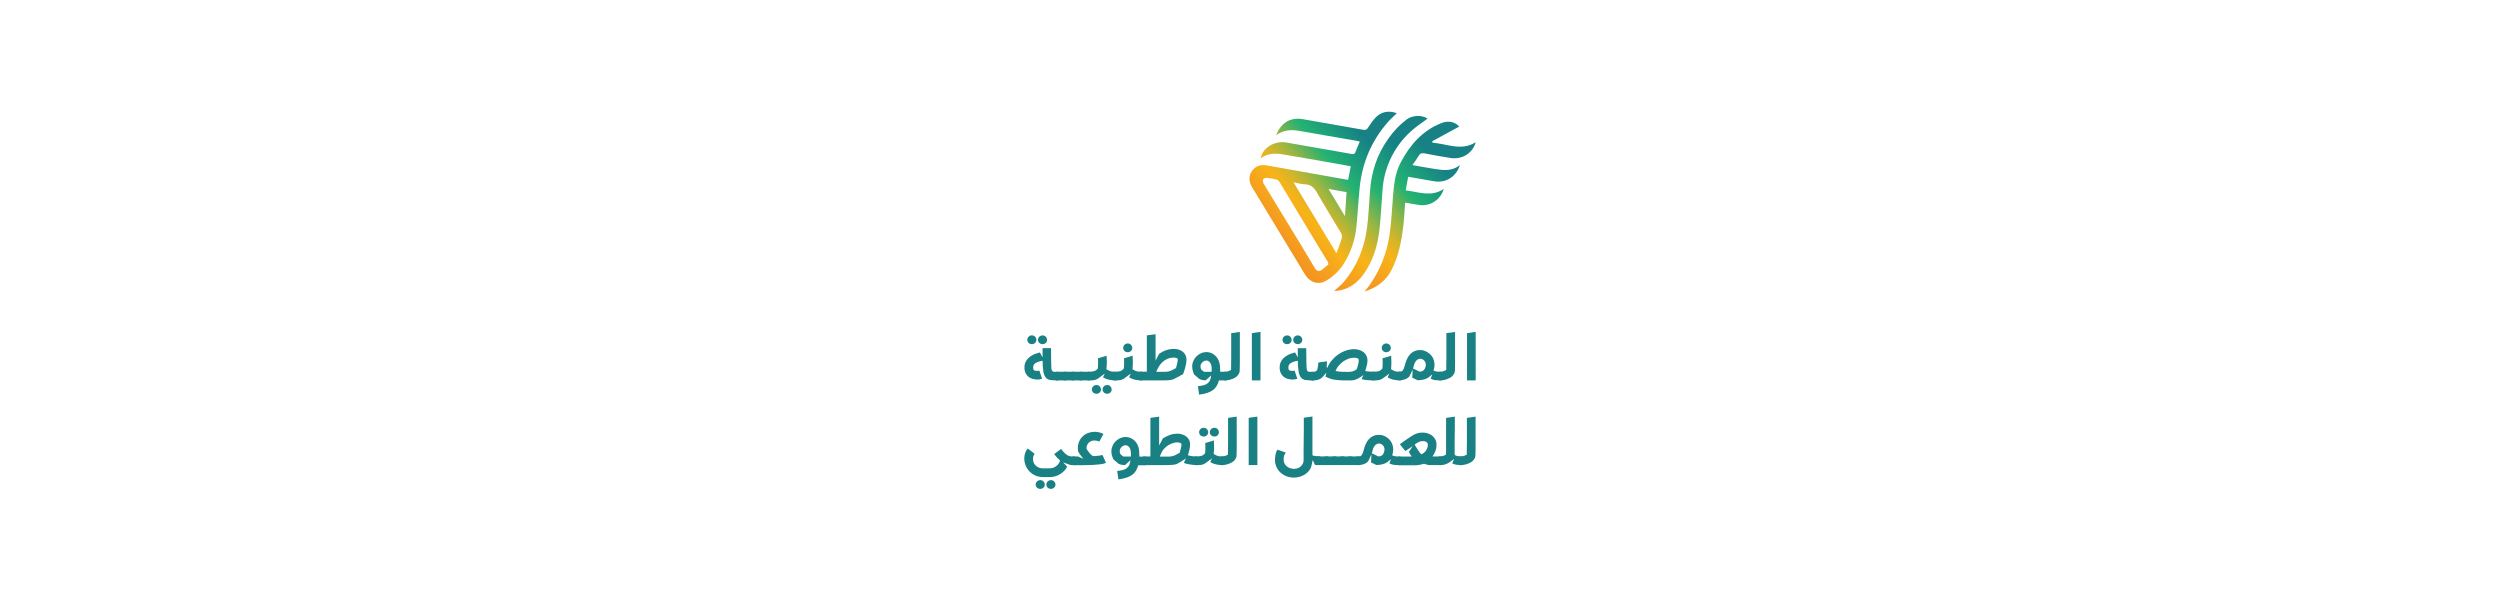 <?xml version="1.0" encoding="UTF-8"?>
<svg id="Layer_1" data-name="Layer 1" xmlns="http://www.w3.org/2000/svg" xmlns:xlink="http://www.w3.org/1999/xlink" viewBox="0 0 512 123">
  <defs>
    <style>
      .cls-1 {
        fill: url(#linear-gradient);
      }

      .cls-1, .cls-2, .cls-3, .cls-4 {
        stroke-width: 0px;
      }

      .cls-2 {
        fill: #198084;
      }

      .cls-3 {
        fill: url(#linear-gradient-2);
      }

      .cls-4 {
        fill: url(#linear-gradient-3);
      }
    </style>
    <linearGradient id="linear-gradient" x1="259.96" y1="648.37" x2="287.32" y2="671.32" gradientTransform="translate(0 696) scale(1 -1)" gradientUnits="userSpaceOnUse">
      <stop offset="0" stop-color="#f49220"/>
      <stop offset=".11" stop-color="#f5a11e"/>
      <stop offset=".23" stop-color="#f8b318"/>
      <stop offset=".26" stop-color="#ecb41e"/>
      <stop offset=".32" stop-color="#cfb52c"/>
      <stop offset=".39" stop-color="#9db641"/>
      <stop offset=".48" stop-color="#55b25e"/>
      <stop offset=".53" stop-color="#24b373"/>
      <stop offset=".66" stop-color="#1b9a7c"/>
      <stop offset=".77" stop-color="#178185"/>
    </linearGradient>
    <linearGradient id="linear-gradient-2" x1="274.24" y1="642.49" x2="302.67" y2="666.35" xlink:href="#linear-gradient"/>
    <linearGradient id="linear-gradient-3" x1="268.14" y1="642.47" x2="296.75" y2="666.47" xlink:href="#linear-gradient"/>
  </defs>
  <g>
    <path class="cls-1" d="m261.36,27.71c.92-2.55,2.92-3.74,5.42-3.31,4.13.71,8.27,1.44,12.4,2.18.48.08.73,0,1-.44.43-.71.92-1.38,1.48-2,1.1-1.25,2.76-1.58,4.41-.95-.64.63-1.31,1.21-1.88,1.87-3.35,3.84-5.22,8.34-5.73,13.39-.27,2.68-.4,5.38-.68,8.06-.26,2.67-1.15,5.25-2.59,7.51-.94,1.49-2.24,2.72-3.78,3.57-1.43.79-3.14.24-4.06-1.25-1.7-2.77-3.37-5.56-5.06-8.34-1.95-3.21-3.88-6.43-5.85-9.64-.68-1.11-.79-2.22-.05-3.31s1.8-1.41,3.09-1.17c5.29.96,10.58,1.89,15.86,2.83.25.04.49.08.75.12.19-.94.36-1.81.55-2.78-.98-.18-1.92-.35-2.86-.52-3.7-.65-7.4-1.3-11.11-1.92-1.58-.27-3.12-.2-4.51.83.43-2.19,2.83-3.66,5.26-3.26,2.25.39,4.5.79,6.74,1.19,2.25.4,4.45.75,6.68,1.17.42.08.62-.03.77-.43.25-.69.56-1.36.88-2.12-.25-.05-.46-.11-.67-.15-3.9-.67-7.8-1.37-11.71-2.03-1.62-.28-3.21-.25-4.74.88Zm10.71,26.43c-.03-.21-.1-.42-.18-.61-.48-.81-1-1.6-1.49-2.41-2.76-4.58-5.52-9.15-8.28-13.73-.15-.27-.38-.49-.66-.61-.67-.18-1.35-.3-2.04-.36-.26-.02-.52.08-.71.27-.12.17-.04.5,0,.75.02.13.13.25.2.36,2.5,4.11,5.01,8.22,7.51,12.33.97,1.59,1.91,3.21,2.88,4.8.35.58.85.73,1.33.39s.89-.72,1.43-1.18Zm1.63-2.28c.41-1.14.8-2.09,1.09-3.08.08-.36.03-.74-.15-1.07-1.64-2.77-3.36-5.51-4.95-8.3-.57-1-1.22-1.61-2.41-1.66-.75-.03-1.5-.25-2.36-.4l8.78,14.5Zm-1.62-13.16c1.13,1.87,2.19,3.63,3.37,5.57.12-1.77.22-3.32.33-4.91l-3.69-.66Z"/>
    <path class="cls-3" d="m295.66,38.71c-.6,2.17-2.71,3.57-4.94,3.28-.98-.13-1.95-.32-2.95-.5-.13,1.71-.2,3.36-.4,5.01-.38,3.1-.99,6.16-2.47,8.95-1.13,2.12-2.96,3.47-5.46,4.26.45-.56.8-.95,1.1-1.38,2.12-3.04,3.5-6.54,4.03-10.21.4-2.64.5-5.32.72-7.98.19-2.35.43-4.7,1.55-6.83,1.91-3.62,4.47-6.59,8.41-8.12,1.38-.54,2.78-.23,3.6.73-1.85,1-3.69,2-5.54,3.01.03.1.05.2.08.3,2.94.21,5.88,1.77,8.83-.1-.57,2.2-2.76,3.6-5.12,3.23-1.78-.27-3.55-.59-5.31-.94-.58-.11-.95-.02-1.25.5-.35.61-.79,1.18-1.28,1.89.81.15,1.41.25,2,.36,1.3.21,2.59.47,3.89.61,1.35.15,2.66-.05,3.84-.96-.78,2.41-2.89,3.71-5.28,3.31-1.75-.29-3.49-.61-5.32-.93-.17.94-.33,1.83-.5,2.79,2.67.33,5.24,1.41,7.76-.28Z"/>
    <path class="cls-4" d="m292.35,24.3c-1.14.86-2.34,1.62-3.36,2.56-3.42,3.07-5.52,7.36-5.84,11.95-.23,2.69-.33,5.39-.62,8.07-.36,3.34-1.29,6.51-3.28,9.29-1.29,1.79-2.96,3.03-5.2,3.36-.25.04-.5.04-.83.06.73-.67,1.44-1.19,1.99-1.85,2.7-3.21,4.22-6.98,4.76-11.1.34-2.55.41-5.15.62-7.72.31-3.85,1.48-7.4,3.76-10.55,1.04-1.5,2.3-2.83,3.76-3.93,1.2-.87,3.09-.93,4.25-.15Z"/>
  </g>
  <g>
    <path class="cls-2" d="m216.34,77.9c-.43,0-.85-.02-1.27-.08-.34-.05-.65-.22-.88-.48-.27-.35-.44-.77-.5-1.21-.12-.74-.18-1.5-.16-2.25-.33.05-.66.13-.98.25-.21.07-.41.18-.59.32-.13.1-.23.22-.29.37-.05.14-.08.28-.08.43,0,.13.01.26.05.38.03.08.08.16.16.21.07.05.16.08.25.09l.36.03c.15,0,.31-.02.45-.07l.56,1.68c-.29.11-.61.16-.92.16-.32,0-.63-.04-.94-.11-.31-.07-.61-.21-.86-.4-.27-.2-.49-.47-.64-.77-.18-.37-.27-.79-.25-1.2-.02-.49.12-.97.38-1.39.23-.36.54-.67.89-.91.32-.22.68-.4,1.05-.52.27-.1.55-.18.84-.25l.55,1.02v-1.9h1.73c0,1.17.01,2.09.03,2.76.02.67.03,1,.03.98,0,.2.01.39.05.59.02.12.07.23.14.33.05.07.12.12.2.15.08.02.17.03.25.03h.57c.14-.02.28.02.39.1.07.07.1.17.1.27v1.03c0,.1-.03.2-.1.28-.11.08-.25.11-.39.1h-.18Zm-5.01-7.42c-.25.01-.49-.08-.67-.25-.17-.16-.27-.39-.27-.63,0-.24.09-.47.27-.64.17-.18.42-.29.67-.28.25,0,.48.09.65.27.17.17.27.4.27.64,0,.24-.09.47-.27.63-.17.17-.41.27-.65.27Zm2.19,0c-.25.01-.49-.08-.67-.25-.17-.16-.27-.39-.27-.63,0-.24.09-.47.27-.64.18-.18.42-.27.67-.27.25,0,.48.09.65.27.17.17.27.4.27.64,0,.24-.09.47-.27.63-.17.17-.41.26-.65.25h0Z"/>
    <path class="cls-2" d="m216.05,76.5c0-.1.03-.2.1-.27.11-.08.25-.11.39-.1h1.61c.14-.02.27.02.39.1.07.07.1.17.1.27v1.03c0,.1-.03.2-.1.28-.11.08-.25.11-.39.1h-1.61c-.14.02-.27-.02-.39-.1-.07-.08-.1-.17-.1-.28v-1.03Z"/>
    <path class="cls-2" d="m217.66,76.5c0-.1.03-.2.1-.27.11-.08.25-.11.39-.1h1.61c.14-.02.28.02.39.1.07.07.1.17.1.27v1.03c0,.1-.03.2-.1.28-.11.08-.25.11-.39.1h-1.61c-.14.02-.27-.02-.39-.1-.07-.07-.1-.17-.1-.28v-1.03Z"/>
    <path class="cls-2" d="m219.27,76.5c0-.1.03-.2.1-.27.11-.08.25-.11.39-.1h1.61c.14-.02.28.02.39.1.07.07.1.17.1.27v1.03c0,.1-.03.2-.1.28-.11.08-.25.11-.39.1h-1.61c-.14.02-.27-.02-.39-.1-.07-.07-.1-.17-.1-.28v-1.03Z"/>
    <path class="cls-2" d="m220.88,76.5c0-.1.03-.2.1-.27.11-.08.25-.11.39-.1h1.61c.14-.02.28.02.39.1.07.07.1.17.1.27v1.03c0,.1-.03.2-.1.28-.11.08-.25.11-.39.1h-1.61c-.14.02-.27-.02-.39-.1-.07-.07-.1-.17-.1-.28v-1.03Z"/>
    <path class="cls-2" d="m228.32,77.9c-.43,0-.85-.06-1.27-.15-.41-.09-.79-.25-1.15-.47l.36-.77-1.45,1.06c-.13.06-.24.1-.32.15-.09.05-.19.08-.29.11-.15.03-.29.05-.44.06-.18.01-.44.02-.77.02-.14.02-.27-.02-.39-.1-.07-.08-.1-.17-.1-.28v-1.03c0-.1.03-.2.1-.27.11-.08.25-.11.39-.1.37.01.74-.03,1.1-.12.29-.1.54-.29.73-.53.03-.13.04-.26.05-.39,0-.17.02-.37.02-.62v-.5c0-.18,0-.37-.03-.59l1.77-.53c.03.44.05.88.05,1.32,0,.28,0,.55-.03.81s-.04.47-.06.63l.4.23c.12.06.24.12.36.16.13.05.27.08.41.1.19.02.38.04.56.03.14-.02.28.02.39.1.07.07.1.17.1.27v1.03c0,.1-.03.2-.1.28-.11.08-.25.12-.39.1Zm-3.76,2.74c-.25,0-.49-.08-.67-.25-.17-.16-.27-.39-.27-.63,0-.24.09-.47.27-.64.18-.18.42-.27.67-.27.25,0,.48.09.65.27.17.17.27.4.27.64,0,.24-.09.47-.27.63-.18.17-.41.26-.65.25Zm2.19,0c-.25,0-.49-.08-.67-.25-.17-.16-.27-.39-.27-.63,0-.24.09-.47.27-.64.18-.18.42-.27.67-.27.24,0,.48.09.65.27.17.17.27.4.27.64,0,.24-.09.47-.27.63-.17.17-.41.26-.65.25Z"/>
    <path class="cls-2" d="m233.65,77.9c-.43,0-.85-.06-1.27-.15-.41-.09-.79-.25-1.14-.47l.35-.77-1.45,1.06c-.13.06-.24.1-.32.15-.09.05-.19.08-.29.11-.15.03-.29.05-.44.06-.18.01-.44.02-.77.02-.14.02-.27-.02-.39-.1-.07-.07-.1-.17-.1-.28v-1.03c0-.1.03-.2.1-.27.11-.08.25-.11.39-.1.37.01.74-.03,1.1-.12.29-.1.54-.28.73-.53.03-.13.04-.26.05-.39,0-.17.02-.37.02-.62v-.5c0-.18-.01-.37-.03-.59l1.77-.53c.03.44.05.88.05,1.32,0,.28,0,.55-.02.81s-.04.47-.06.63l.4.23c.12.06.24.12.36.16.13.05.27.08.41.1.19.02.38.04.56.03.14-.02.28.02.39.1.07.07.1.17.1.27v1.03c0,.1-.03.2-.1.28-.11.08-.25.12-.39.1Zm-2.68-5.77c-.25.01-.49-.08-.67-.25-.17-.16-.27-.39-.27-.63,0-.24.09-.47.27-.64.18-.18.42-.28.67-.27.24,0,.48.09.65.27.17.17.27.4.27.64,0,.24-.09.47-.27.63-.17.17-.41.26-.65.25h0Z"/>
    <path class="cls-2" d="m237.41,72.44c.45-.31.93-.56,1.45-.73.49-.17,1.01-.25,1.53-.25.68-.03,1.35.18,1.88.6.48.4.74,1,.72,1.62,0,.41-.06.81-.16,1.21-.14.58-.31,1.15-.52,1.71-.47.27-.85.48-1.13.63-.28.15-.5.26-.65.34-.11.05-.22.1-.33.14-.04,0-.09.02-.13.04-.34.08-.69.13-1.04.14-.39.02-.84.02-1.33.02h-4.05c-.14.02-.27-.02-.39-.1-.07-.07-.1-.17-.1-.28v-1.04c0-.1.03-.2.1-.27.11-.08.25-.11.39-.1h1.22v-7.44l1.79-.23v5.4l.75-1.42Zm3.43,2.95c.15-.52.25-.91.3-1.17.04-.19.06-.38.07-.57,0-.16-.11-.31-.27-.34-.18-.05-.36-.08-.54-.08-.43,0-.85.07-1.25.23-.37.15-.72.37-1.02.64-.3.27-.57.58-.78.93-.22.35-.41.73-.56,1.12h1.81c.22,0,.43-.02.65-.06.23-.05.45-.12.65-.22.22-.09.54-.26.94-.49h0Z"/>
    <path class="cls-2" d="m248.46,79.84c-.37.29-.8.5-1.25.64-.53.16-1.08.27-1.63.35l-.25-1.73.82-.13c.27-.04.53-.11.78-.23.24-.11.45-.27.63-.47.2-.24.34-.53.4-.84.03-.18.05-.32.06-.4,0-.06.02-.11.05-.16l-1.14,1.02c-.31,0-.62-.05-.92-.12-.12-.04-.24-.08-.36-.14l-1.09-.93c-.13-.29-.24-.59-.31-.9-.06-.25-.09-.5-.09-.75,0-.4.08-.79.25-1.15.15-.35.37-.67.64-.93.27-.27.59-.48.94-.63.35-.16.73-.24,1.11-.24.24,0,.49.05.72.12.26.08.51.19.73.35.28.19.52.43.72.7.17.25.31.52.4.81.09.29.15.59.18.89.03.31.04.63.04.95v.21h1.05c.14-.02.28.02.39.1.07.07.1.17.1.27v1.03c0,.1-.03.2-.1.28-.11.08-.25.11-.39.1h-1.29c-.11.37-.26.73-.44,1.07-.19.34-.44.63-.74.87Zm-.34-3.71c0-.12.02-.23.03-.34s0-.22,0-.32c0-.19-.02-.38-.06-.56-.03-.19-.1-.36-.19-.53-.09-.15-.21-.28-.35-.39-.15-.1-.32-.16-.5-.15-.12,0-.24.03-.36.07-.14.05-.27.13-.39.23-.12.11-.23.24-.31.38-.09.16-.14.35-.13.53,0,.2.05.41.13.6l.55.47c.08.01.15.02.23.02h1.35Z"/>
    <path class="cls-2" d="m252.86,77.39c-.59.32-1.26.5-1.94.52-.14.02-.27-.02-.39-.1-.07-.07-.1-.17-.1-.28v-1.03c0-.1.03-.2.1-.27.11-.08.25-.11.39-.1.38-.01.75-.12,1.08-.31l.13-.08v-.91c0-.42.01-.91.02-1.45s0-1.1,0-1.68v-3.47l1.77-.25v6.49c0,.52,0,.9-.02,1.14s-.02.41-.03.48-.02.13-.03.17c-.17.49-.52.9-.99,1.13Z"/>
    <path class="cls-2" d="m258.15,77.9h-1.77v-9.68l1.77-.25v9.93Z"/>
    <path class="cls-2" d="m268.61,77.9c-.43,0-.85-.02-1.27-.08-.34-.05-.65-.22-.88-.48-.27-.35-.44-.77-.5-1.21-.12-.74-.18-1.5-.16-2.25-.33.05-.66.13-.98.25-.21.07-.41.18-.59.32-.13.1-.23.22-.29.37-.05.14-.08.28-.08.43,0,.13.01.26.05.38.03.08.08.16.15.21.07.05.16.08.25.09l.37.03c.15,0,.31-.02.45-.07l.56,1.68c-.29.11-.61.16-.92.16-.32,0-.63-.04-.94-.11-.31-.07-.61-.21-.86-.4-.27-.2-.49-.47-.64-.77-.18-.37-.27-.79-.25-1.2-.02-.49.12-.97.38-1.39.23-.36.54-.67.89-.91.32-.22.68-.4,1.05-.52.27-.1.55-.18.84-.25l.55,1.02v-1.89h1.73c0,1.17.01,2.09.03,2.76.02.68.03,1,.03.98,0,.2.01.39.05.59.02.12.07.23.14.33.05.07.12.12.2.15.08.02.17.03.25.03h.57c.14-.02.28.02.39.1.07.07.1.17.1.27v1.03c0,.1-.03.2-.1.28-.11.08-.25.11-.39.1h-.19Zm-5.01-7.42c-.25.01-.49-.08-.67-.25-.17-.16-.27-.39-.27-.63,0-.24.09-.47.27-.64.18-.18.42-.27.67-.27.25,0,.48.09.65.27.17.17.27.4.27.64,0,.24-.09.47-.27.63-.17.17-.4.26-.64.25h-.01Zm2.19,0c-.25.01-.49-.08-.67-.25-.17-.16-.27-.39-.27-.63,0-.24.09-.47.27-.64.18-.18.42-.27.67-.27.25,0,.48.09.65.27.17.17.27.4.27.64,0,.24-.09.47-.27.63-.17.17-.4.26-.64.25h-.01Z"/>
    <path class="cls-2" d="m281.26,77.9c-.5,0-1-.02-1.5-.07-.31-.04-.61-.1-.9-.2l.37-.84-.02.02s-.13.09-.28.21c-.18.14-.37.26-.56.37-.25.14-.5.26-.77.36-.28.11-.58.16-.88.16h-1.5c-.61,0-1.22-.05-1.82-.13-.68-.1-1.33-.31-1.94-.64l.18-.82-.79.9c-.22.24-.49.41-.79.52-.4.13-.83.19-1.25.18-.14.02-.27-.02-.39-.1-.07-.07-.1-.17-.1-.28v-1.02c0-.1.03-.2.1-.27.11-.08.25-.11.39-.1.14,0,.28,0,.41-.03.09-.02.17-.04.25-.08.06-.03.12-.06.16-.11l.12-.15c.04-.12.08-.24.1-.36.03-.18.06-.36.08-.53s.04-.33.06-.47c0-.06.01-.12.03-.19l1.77-.23c0,.18-.02.36-.05.54-.03.22-.04.45-.04.67.05.05.1.08.16.11.19-.53.48-1.02.84-1.45.38-.46.81-.87,1.3-1.22.49-.35,1.02-.63,1.58-.83.55-.2,1.13-.3,1.72-.31.36,0,.71.05,1.05.15.32.09.61.24.88.44.25.19.46.44.6.72.15.3.23.64.23.97,0,.33-.04.66-.12.98-.08.36-.19.76-.33,1.21.12.04.24.06.36.07.16.02.32.03.48.04s.32.02.47.03h.35c.14-.02.28.02.39.1.07.07.1.17.1.27v1.03c0,.1-.03.2-.1.28-.11.08-.25.12-.39.1Zm-2.98-4.08c0-.11-.03-.22-.09-.31-.06-.08-.14-.13-.24-.16-.1-.03-.21-.06-.31-.07-.11,0-.22-.02-.33-.02-.42,0-.83.08-1.22.24-.79.3-1.48.82-2,1.48-.24.3-.44.64-.58,1,.44.1.88.15,1.33.16.43.01.85.02,1.23.02.3,0,.6-.03.89-.09.33-.08.64-.24.9-.46.14-.42.25-.78.31-1.07.06-.24.09-.48.1-.73Z"/>
    <path class="cls-2" d="m286.6,77.9c-.43,0-.86-.06-1.27-.15-.41-.09-.79-.25-1.14-.47l.35-.77-1.45,1.06c-.13.06-.23.1-.32.15-.09.05-.19.08-.29.11-.15.03-.29.05-.44.06-.18.01-.44.02-.77.02-.14.02-.27-.02-.39-.1-.07-.07-.1-.17-.1-.28v-1.03c0-.1.03-.2.1-.27.11-.08.25-.11.39-.1.37.01.74-.03,1.1-.12.29-.1.54-.28.73-.53.03-.13.04-.26.05-.39,0-.17.02-.37.02-.62v-.5c0-.18,0-.37-.03-.59l1.77-.53c.03.44.05.88.05,1.32,0,.28,0,.55-.02.81-.02.26-.04.47-.06.63l.4.23c.12.06.24.12.36.16.13.05.27.08.41.1.19.02.38.04.57.03.14-.02.27.02.39.1.07.07.1.17.1.27v1.03c0,.1-.03.2-.1.28-.11.08-.25.12-.39.1Zm-2.68-5.77c-.25.01-.49-.08-.67-.25-.17-.16-.27-.39-.27-.63,0-.24.09-.47.27-.64.18-.18.42-.28.67-.27.25,0,.48.09.65.27.17.17.27.4.27.64,0,.24-.09.47-.27.63-.18.17-.41.26-.65.25Z"/>
    <path class="cls-2" d="m294.99,77.9c-.31,0-.56,0-.75-.02-.16,0-.32-.03-.48-.06-.12-.02-.24-.05-.36-.1-.11-.04-.25-.09-.39-.16l.32-.9-.75.63c-.28.18-.58.32-.9.41-.44.12-.89.18-1.35.17l-1.1-.52.08-1.63-.68,1.39c-.16.18-.35.32-.57.43-.19.1-.39.18-.6.23-.18.05-.36.08-.54.1-.17.01-.29.02-.36.02-.14.02-.27-.02-.39-.1-.07-.07-.1-.17-.1-.28v-1.03c0-.1.03-.2.1-.27.11-.08.25-.11.39-.1h.15c.09,0,.19-.01.28-.04.11-.04.2-.11.28-.2.1-.14.19-.29.25-.45.1-.26.19-.53.25-.81.1-.38.23-.74.39-1.1.15-.34.36-.66.61-.93.53-.59,1.3-.91,2.1-.89.31,0,.61.05.9.16.29.11.56.25.8.44.25.18.47.39.66.64.17.23.31.49.4.77.11.32.16.66.16,1,0,.4-.07.8-.21,1.18.16.08.33.14.5.18.18.04.36.06.55.07h.36c.14-.02.28.02.39.1.07.07.1.17.1.27v1.03c0,.1-.03.2-.1.28-.11.08-.25.11-.39.09Zm-3.19-2.39c.13-.26.2-.54.21-.82,0-.15-.03-.29-.08-.43-.05-.14-.13-.27-.23-.39-.1-.11-.22-.21-.35-.28-.14-.08-.3-.12-.46-.11-.23,0-.46.07-.65.21-.17.14-.32.32-.43.52-.11.21-.2.43-.25.65-.06.23-.11.44-.16.62.09.03.19.08.32.14s.25.12.38.19.25.13.36.18.21.1.28.13c.21,0,.43-.05.62-.14.19-.1.34-.27.43-.46h0Z"/>
    <path class="cls-2" d="m296.93,77.39c-.6.33-1.26.5-1.94.52-.14.02-.27-.02-.39-.1-.07-.07-.1-.17-.1-.28v-1.03c0-.1.03-.2.1-.27.11-.08.25-.11.39-.1.38-.01.75-.12,1.08-.31l.13-.08v-.91c0-.42.01-.91.02-1.45s0-1.1,0-1.68v-3.47l1.78-.25v6.49c0,.52,0,.9-.02,1.14s-.02.41-.03.48-.02.13-.03.17c-.17.49-.52.9-.99,1.13Z"/>
    <path class="cls-2" d="m302.22,77.9h-1.77v-9.68l1.77-.25v9.93Z"/>
    <path class="cls-2" d="m219.9,95.25h-.34c-.11,0-.22,0-.32-.02l-1.5-.53.81.87c-.13.27-.3.53-.5.75-.49.55-1.12.96-1.82,1.19-.39.13-.81.2-1.22.19h-1.42c-.51,0-1.01-.09-1.49-.29-.45-.19-.86-.46-1.21-.81-.35-.35-.63-.76-.82-1.22-.2-.48-.3-1-.3-1.52,0-.73.24-1.44.69-2.02l1.42,1.08c-.12.16-.2.34-.25.53-.05.19-.07.38-.07.57,0,.26.05.53.16.77.1.23.25.43.44.6.19.17.4.3.64.39.25.09.51.14.78.14h1.4c.32,0,.63-.06.91-.2.24-.12.47-.28.66-.47.16-.16.3-.34.4-.54.07-.12.12-.26.14-.4-.21-.18-.41-.37-.6-.58-.19-.22-.39-.46-.6-.73l1.42-1.06c.25.34.53.66.84.95.21.2.45.36.72.47.13.05.27.08.41.1.14,0,.28.02.43.02h.16c.14-.02.27.02.39.1.07.07.1.17.1.28v1.03c0,.1-.03.2-.1.27-.11.08-.25.12-.39.1Zm-6.85,4.87c-.25,0-.49-.08-.67-.25-.17-.16-.27-.39-.27-.63,0-.24.09-.47.27-.64.18-.18.42-.27.67-.27.25,0,.48.09.65.27.17.17.27.4.27.64,0,.24-.09.47-.27.63-.18.17-.41.26-.65.25Zm2.19,0c-.25,0-.49-.08-.67-.25-.17-.16-.27-.39-.27-.63,0-.24.09-.47.27-.64.18-.18.42-.27.67-.27.5,0,.91.4.92.9,0,.24-.09.47-.27.63-.17.17-.41.26-.65.25Z"/>
    <path class="cls-2" d="m226.5,94.8c-.15.06-.3.11-.45.15-.28.07-.57.12-.86.15-.37.05-.83.09-1.39.12s-1.23.05-2.02.05h-1.87c-.14.02-.27-.02-.39-.1-.07-.07-.1-.17-.1-.27v-1.03c0-.1.03-.2.1-.28.11-.08.25-.11.39-.1h.86l1.08.47-.84-1.13c-.11-.17-.19-.35-.23-.54-.03-.17-.04-.33-.04-.5,0-.49.09-.97.29-1.42.18-.4.44-.76.77-1.06.32-.29.69-.51,1.09-.65.41-.15.84-.23,1.28-.23.64,0,1.26.15,1.82.45l-.85,1.56c-.3-.15-.63-.23-.97-.23-.43-.01-.85.14-1.18.43-.33.33-.5.8-.47,1.26.1.18.21.35.33.52.12.17.25.32.38.48.12.13.25.26.39.36.11.09.23.14.37.16.37-.02.75-.05,1.11-.1.23-.03.46-.08.68-.16l.73,1.63Z"/>
    <path class="cls-2" d="m231.93,97.19c-.37.29-.8.5-1.25.64-.53.16-1.08.27-1.63.35l-.25-1.72c.27-.05.54-.09.82-.13.27-.04.53-.11.77-.23.54-.24.92-.73,1.03-1.31.03-.18.06-.32.07-.4,0-.06.02-.11.05-.16l-1.14,1.02c-.31,0-.62-.05-.92-.12-.13-.03-.25-.07-.37-.13l-1.09-.92c-.13-.29-.24-.59-.32-.9-.06-.25-.09-.5-.09-.75,0-.4.09-.79.25-1.15.15-.35.37-.67.65-.93.27-.27.59-.48.93-.63.35-.15.73-.23,1.11-.23.24,0,.49.05.72.12.26.08.51.2.73.35.53.36.92.89,1.12,1.5.09.29.15.59.18.89.03.31.04.63.04.95v.21h1.05c.14-.02.27.02.39.1.07.07.1.17.1.28v1.03c0,.1-.03.2-.1.27-.11.08-.25.11-.39.1h-1.28c-.11.37-.26.73-.44,1.07-.19.33-.44.62-.75.86Zm-.34-3.7c0-.12.02-.23.02-.34s0-.22,0-.32c0-.19-.02-.38-.06-.57-.03-.18-.1-.36-.19-.53-.09-.15-.21-.28-.35-.39-.15-.11-.32-.16-.5-.16-.12,0-.24.03-.36.08-.14.05-.27.13-.39.23-.12.11-.23.24-.31.38-.09.16-.13.35-.13.53,0,.21.05.41.13.6l.55.47c.07.01.15.02.23.03h1.35Z"/>
    <path class="cls-2" d="m244.95,95.25c-.19,0-.41-.03-.64-.05s-.46-.05-.68-.09-.44-.08-.65-.13c-.18-.04-.35-.1-.52-.19l.4-.9c-.38.25-.69.45-.93.61s-.45.28-.61.36c-.11.07-.23.13-.35.18-.05.02-.1.04-.16.05-.37.09-.75.13-1.14.14-.47.02-.95.03-1.46.03h-3.82c-.14.02-.28-.02-.39-.1-.07-.07-.1-.17-.1-.27v-1.03c0-.1.03-.2.1-.28.11-.08.25-.11.39-.1h1.21v-7.9l1.79-.25v5.91l.75-1.44c.45-.3.93-.54,1.44-.72.48-.17.99-.26,1.5-.27.32,0,.64.04.95.13.3.08.59.22.85.4.25.18.46.42.61.69.16.31.24.65.23,1,0,.34-.04.67-.11,1-.09.4-.19.8-.32,1.19.11.05.22.09.33.11.14.03.28.06.43.08.15.02.3.04.46.05s.3.02.43.02c.14-.02.27.02.39.1.07.07.1.17.1.28v1.03c0,.1-.03.2-.1.27-.11.07-.25.1-.38.08Zm-3.35-2.5c.15-.52.25-.91.3-1.17.04-.19.06-.38.07-.57,0-.08-.03-.16-.1-.21-.07-.06-.14-.1-.23-.12-.09-.03-.18-.04-.28-.06-.08-.01-.17-.02-.25-.02-.3,0-.61.05-.9.15-.62.2-1.18.53-1.64.98-.22.21-.41.45-.57.71-.09.15-.17.31-.23.48-.08.2-.16.4-.24.59h1.67c.2,0,.39,0,.55-.03.17-.02.34-.05.5-.1.19-.06.38-.13.56-.23.21-.1.47-.24.78-.42h0Z"/>
    <path class="cls-2" d="m250.28,95.25c-.43,0-.86-.06-1.27-.15-.41-.09-.79-.25-1.14-.47l.36-.77-1.45,1.06c-.13.06-.23.1-.31.15-.09.05-.19.08-.29.11-.15.03-.29.05-.44.06-.18.01-.44.02-.77.02-.14.02-.28-.02-.39-.1-.07-.07-.1-.17-.1-.27v-1.03c0-.1.03-.2.1-.28.11-.08.25-.11.39-.1.37.01.74-.03,1.1-.12.29-.1.54-.28.72-.53.03-.13.04-.26.05-.39,0-.17.02-.38.02-.62v-.5c0-.2-.01-.39-.03-.59l1.77-.53c.03.44.05.88.05,1.32,0,.28,0,.55-.03.81s-.04.47-.06.63l.4.23c.12.06.24.12.36.16.13.05.27.08.41.1.19.02.38.04.56.03.14-.02.27.02.39.1.07.08.1.17.1.28v1.03c0,.1-.03.2-.1.27-.11.08-.25.12-.39.11Zm-3.76-5.85c-.25,0-.49-.08-.67-.25-.17-.16-.27-.39-.27-.63,0-.24.09-.47.27-.64.18-.18.42-.27.67-.27.25,0,.48.09.65.27.17.17.27.4.27.64,0,.24-.09.47-.27.63-.18.17-.41.26-.65.25h0Zm2.19,0c-.25,0-.49-.08-.67-.25-.17-.16-.27-.39-.27-.63,0-.24.09-.47.27-.64.18-.18.42-.27.67-.27.25,0,.48.09.65.27.17.17.27.4.27.64,0,.24-.09.47-.27.63-.18.17-.41.26-.65.25h0Z"/>
    <path class="cls-2" d="m252.22,94.74c-.59.32-1.26.5-1.94.52-.14.02-.28-.02-.39-.1-.07-.07-.1-.17-.1-.27v-1.03c0-.1.03-.2.1-.28.11-.08.25-.11.39-.1.38-.01.75-.12,1.08-.31l.13-.08v-.91c0-.43,0-.9.02-1.44s0-1.1,0-1.69v-3.47l1.77-.25v6.49c0,.52,0,.9-.02,1.14s0,.41-.02.48-.02.13-.03.17c-.17.49-.52.9-.99,1.13Z"/>
    <path class="cls-2" d="m257.51,95.25h-1.78v-9.68l1.78-.25v9.93Z"/>
    <path class="cls-2" d="m270.05,95.25h-.38c-.12,0-.23,0-.35-.03l-.48-1-.23,1.09c-.07.33-.2.65-.4.94-.21.3-.48.57-.78.79-.34.25-.71.44-1.11.56-.46.14-.93.22-1.41.21-.49,0-.98-.09-1.44-.27-.45-.17-.86-.43-1.21-.75-.35-.32-.63-.7-.83-1.13-.21-.45-.31-.94-.31-1.43,0-.4.03-.81.12-1.2.08-.32.19-.63.35-.93l1.75.58c-.15.18-.27.39-.34.62-.08.26-.12.54-.11.81-.02.53.21,1.04.61,1.38.44.36,1.01.55,1.58.53.25,0,.5-.05.73-.14.45-.17.81-.51,1.02-.94.1-.21.15-.45.15-.68v-2.12c0-.58,0-1.2.02-1.89,0-.68,0-1.34.02-1.96.01-.62.01-1.19,0-1.68v-1.06l1.77-.25v2.02c0,.47,0,.98,0,1.53v4.39c.08.04.16.07.25.09.11.03.23.05.34.06.12.02.24.03.35.04.11.01.22.02.32.02.13-.01.26.02.37.1.07.07.1.17.1.28v1.03c0,.1-.03.2-.1.27-.11.08-.25.12-.38.11Z"/>
    <path class="cls-2" d="m269.58,93.85c0-.1.03-.2.1-.28.11-.08.25-.11.39-.1h1.61c.14-.02.27.02.39.1.07.07.1.17.1.28v1.03c0,.1-.03.2-.1.27-.11.08-.25.11-.39.1h-1.61c-.14.02-.27-.02-.39-.1-.07-.07-.1-.17-.1-.27v-1.03Z"/>
    <path class="cls-2" d="m271.19,93.85c0-.1.03-.2.1-.28.11-.08.25-.11.39-.1h1.61c.14-.02.27.02.39.1.07.07.1.17.1.28v1.03c0,.1-.03.2-.1.27-.11.08-.25.11-.39.1h-1.61c-.14.02-.28-.02-.39-.1-.07-.07-.1-.17-.1-.27v-1.03Z"/>
    <path class="cls-2" d="m272.81,93.85c0-.1.03-.2.1-.28.11-.08.25-.11.39-.1h1.61c.14-.02.27.02.39.1.07.07.1.17.1.28v1.03c0,.1-.03.2-.1.27-.11.08-.25.11-.39.1h-1.61c-.14.02-.28-.02-.39-.1-.07-.07-.1-.17-.1-.27v-1.03Z"/>
    <path class="cls-2" d="m274.42,93.85c0-.1.03-.2.1-.28.11-.08.25-.11.39-.1h1.61c.14-.02.27.02.39.1.07.07.1.17.1.28v1.03c0,.1-.03.2-.1.27-.11.08-.25.11-.39.1h-1.61c-.14.02-.28-.02-.39-.1-.07-.07-.1-.17-.1-.27v-1.03Z"/>
    <path class="cls-2" d="m276.03,93.85c0-.1.03-.2.1-.28.11-.08.25-.11.39-.1h1.61c.14-.02.27.02.39.1.07.08.1.17.1.28v1.03c0,.1-.03.2-.1.27-.11.08-.25.11-.39.1h-1.61c-.14.02-.27-.02-.39-.1-.07-.07-.1-.17-.1-.27v-1.03Z"/>
    <path class="cls-2" d="m286.53,95.25c-.31,0-.56,0-.75-.02-.16,0-.32-.03-.48-.06-.12-.02-.24-.06-.36-.1-.11-.04-.24-.09-.39-.15l.32-.9-.75.63c-.28.18-.58.32-.89.41-.44.12-.89.18-1.35.17l-1.09-.52.08-1.63-.67,1.4c-.16.18-.35.32-.56.43-.19.1-.39.17-.6.23-.18.05-.36.08-.54.1-.17,0-.29.02-.36.02-.14.02-.27-.02-.39-.1-.07-.07-.1-.17-.1-.27v-1.03c0-.1.03-.2.1-.28.11-.08.25-.11.39-.1h.15c.1,0,.19-.01.28-.04.11-.04.2-.11.27-.2.11-.14.19-.29.25-.45.1-.26.19-.53.25-.81.1-.38.23-.74.39-1.1.15-.34.36-.66.61-.93.53-.59,1.3-.91,2.1-.89.31,0,.61.05.9.16.57.21,1.07.58,1.43,1.07.17.23.31.49.4.77.11.32.16.66.16,1,0,.4-.07.8-.21,1.18.16.08.33.14.5.18.18.04.36.06.55.07h.37c.14-.02.27.02.39.1.07.07.1.17.1.28v1.03c0,.1-.03.2-.1.27-.11.07-.25.1-.38.09Zm-3.19-2.39c.13-.26.2-.54.21-.82,0-.3-.12-.59-.31-.81-.1-.12-.21-.21-.35-.28-.14-.08-.3-.12-.46-.11-.23,0-.46.07-.64.21-.18.14-.32.32-.43.52-.11.21-.19.42-.25.65-.06.23-.11.44-.15.62.09.03.19.08.32.14l.38.19c.13.07.25.12.36.18l.28.13c.21,0,.43-.05.62-.14.19-.1.33-.27.42-.46Z"/>
    <path class="cls-2" d="m294.93,95.25h-2.29c-.18-.03-.36-.07-.53-.12-.16-.05-.32-.1-.47-.15-.25.07-.5.14-.75.19-.26.05-.51.09-.77.11h-3.59c-.14.02-.28-.02-.39-.1-.07-.07-.1-.17-.1-.27v-1.03c0-.1.03-.2.1-.28.11-.08.25-.11.39-.1h2.58c-.1-.14-.19-.28-.27-.43-.1-.17-.2-.33-.31-.5l.79-1.19-1.5,1-1.13-1.39c.23-.18.5-.39.82-.61.32-.23.63-.44.93-.64.3-.2.56-.37.77-.5.11-.07.22-.14.34-.2.3-.17.62-.29.95-.36.29-.06.58-.09.87-.09.3,0,.59.05.88.12.33.08.65.22.93.42.3.21.55.48.73.79.21.38.31.8.29,1.23,0,.42-.08.84-.23,1.23-.15.39-.35.77-.6,1.1h1.55c.14-.02.27.02.39.1.07.07.1.17.1.28v1.03c0,.1-.03.2-.1.27-.11.08-.25.11-.39.1Zm-2.5-4.11c0-.15-.03-.29-.11-.42-.07-.1-.16-.19-.27-.25-.11-.05-.22-.09-.34-.11-.11-.01-.22-.02-.33-.02-.1,0-.2,0-.31.02-.1.01-.2.04-.3.08-.14.06-.28.13-.42.2-.17.09-.38.22-.64.4.09.15.19.32.31.52s.24.38.36.57.25.36.36.52c.09.13.19.26.3.39.21-.06.4-.17.57-.3.17-.13.31-.29.43-.46.12-.17.22-.36.28-.56.06-.19.1-.38.1-.58h.01Z"/>
    <path class="cls-2" d="m299.19,95.25c-.3,0-.59-.03-.89-.07-.3-.04-.59-.13-.87-.25l.36-.97c-.27.23-.49.4-.65.52-.15.11-.31.22-.48.32-.26.15-.54.27-.83.35-.29.07-.59.11-.9.11-.14.02-.27-.02-.39-.1-.07-.07-.1-.17-.1-.27v-1.03c0-.1.03-.2.1-.28.11-.08.25-.11.39-.1.38-.01.75-.12,1.08-.31l.13-.08c0-.18.02-.49.02-.91v-6.6l1.79-.25v1.94c0,.52,0,1.09-.02,1.7-.02.61-.02,1.2-.02,1.75v2.35c0,.06.04.12.1.15.07.05.15.08.24.11.1.03.19.05.29.07l.27.04.19.03h.19c.14-.02.27.02.39.1.07.08.1.17.1.28v1.03c0,.1-.03.2-.1.27-.11.08-.25.12-.39.11Z"/>
    <path class="cls-2" d="m301.13,94.74c-.59.32-1.26.5-1.94.52-.14.02-.27-.02-.39-.1-.07-.07-.1-.17-.1-.27v-1.03c0-.1.03-.2.1-.28.11-.08.25-.11.39-.1.38-.01.75-.12,1.08-.31l.13-.08v-.91c0-.43.01-.9.02-1.44s0-1.1,0-1.69v-3.47l1.78-.25v6.49c0,.52,0,.9-.02,1.14s-.02.41-.03.48-.02.13-.03.17c-.17.49-.53.9-.99,1.13Z"/>
  </g>
</svg>